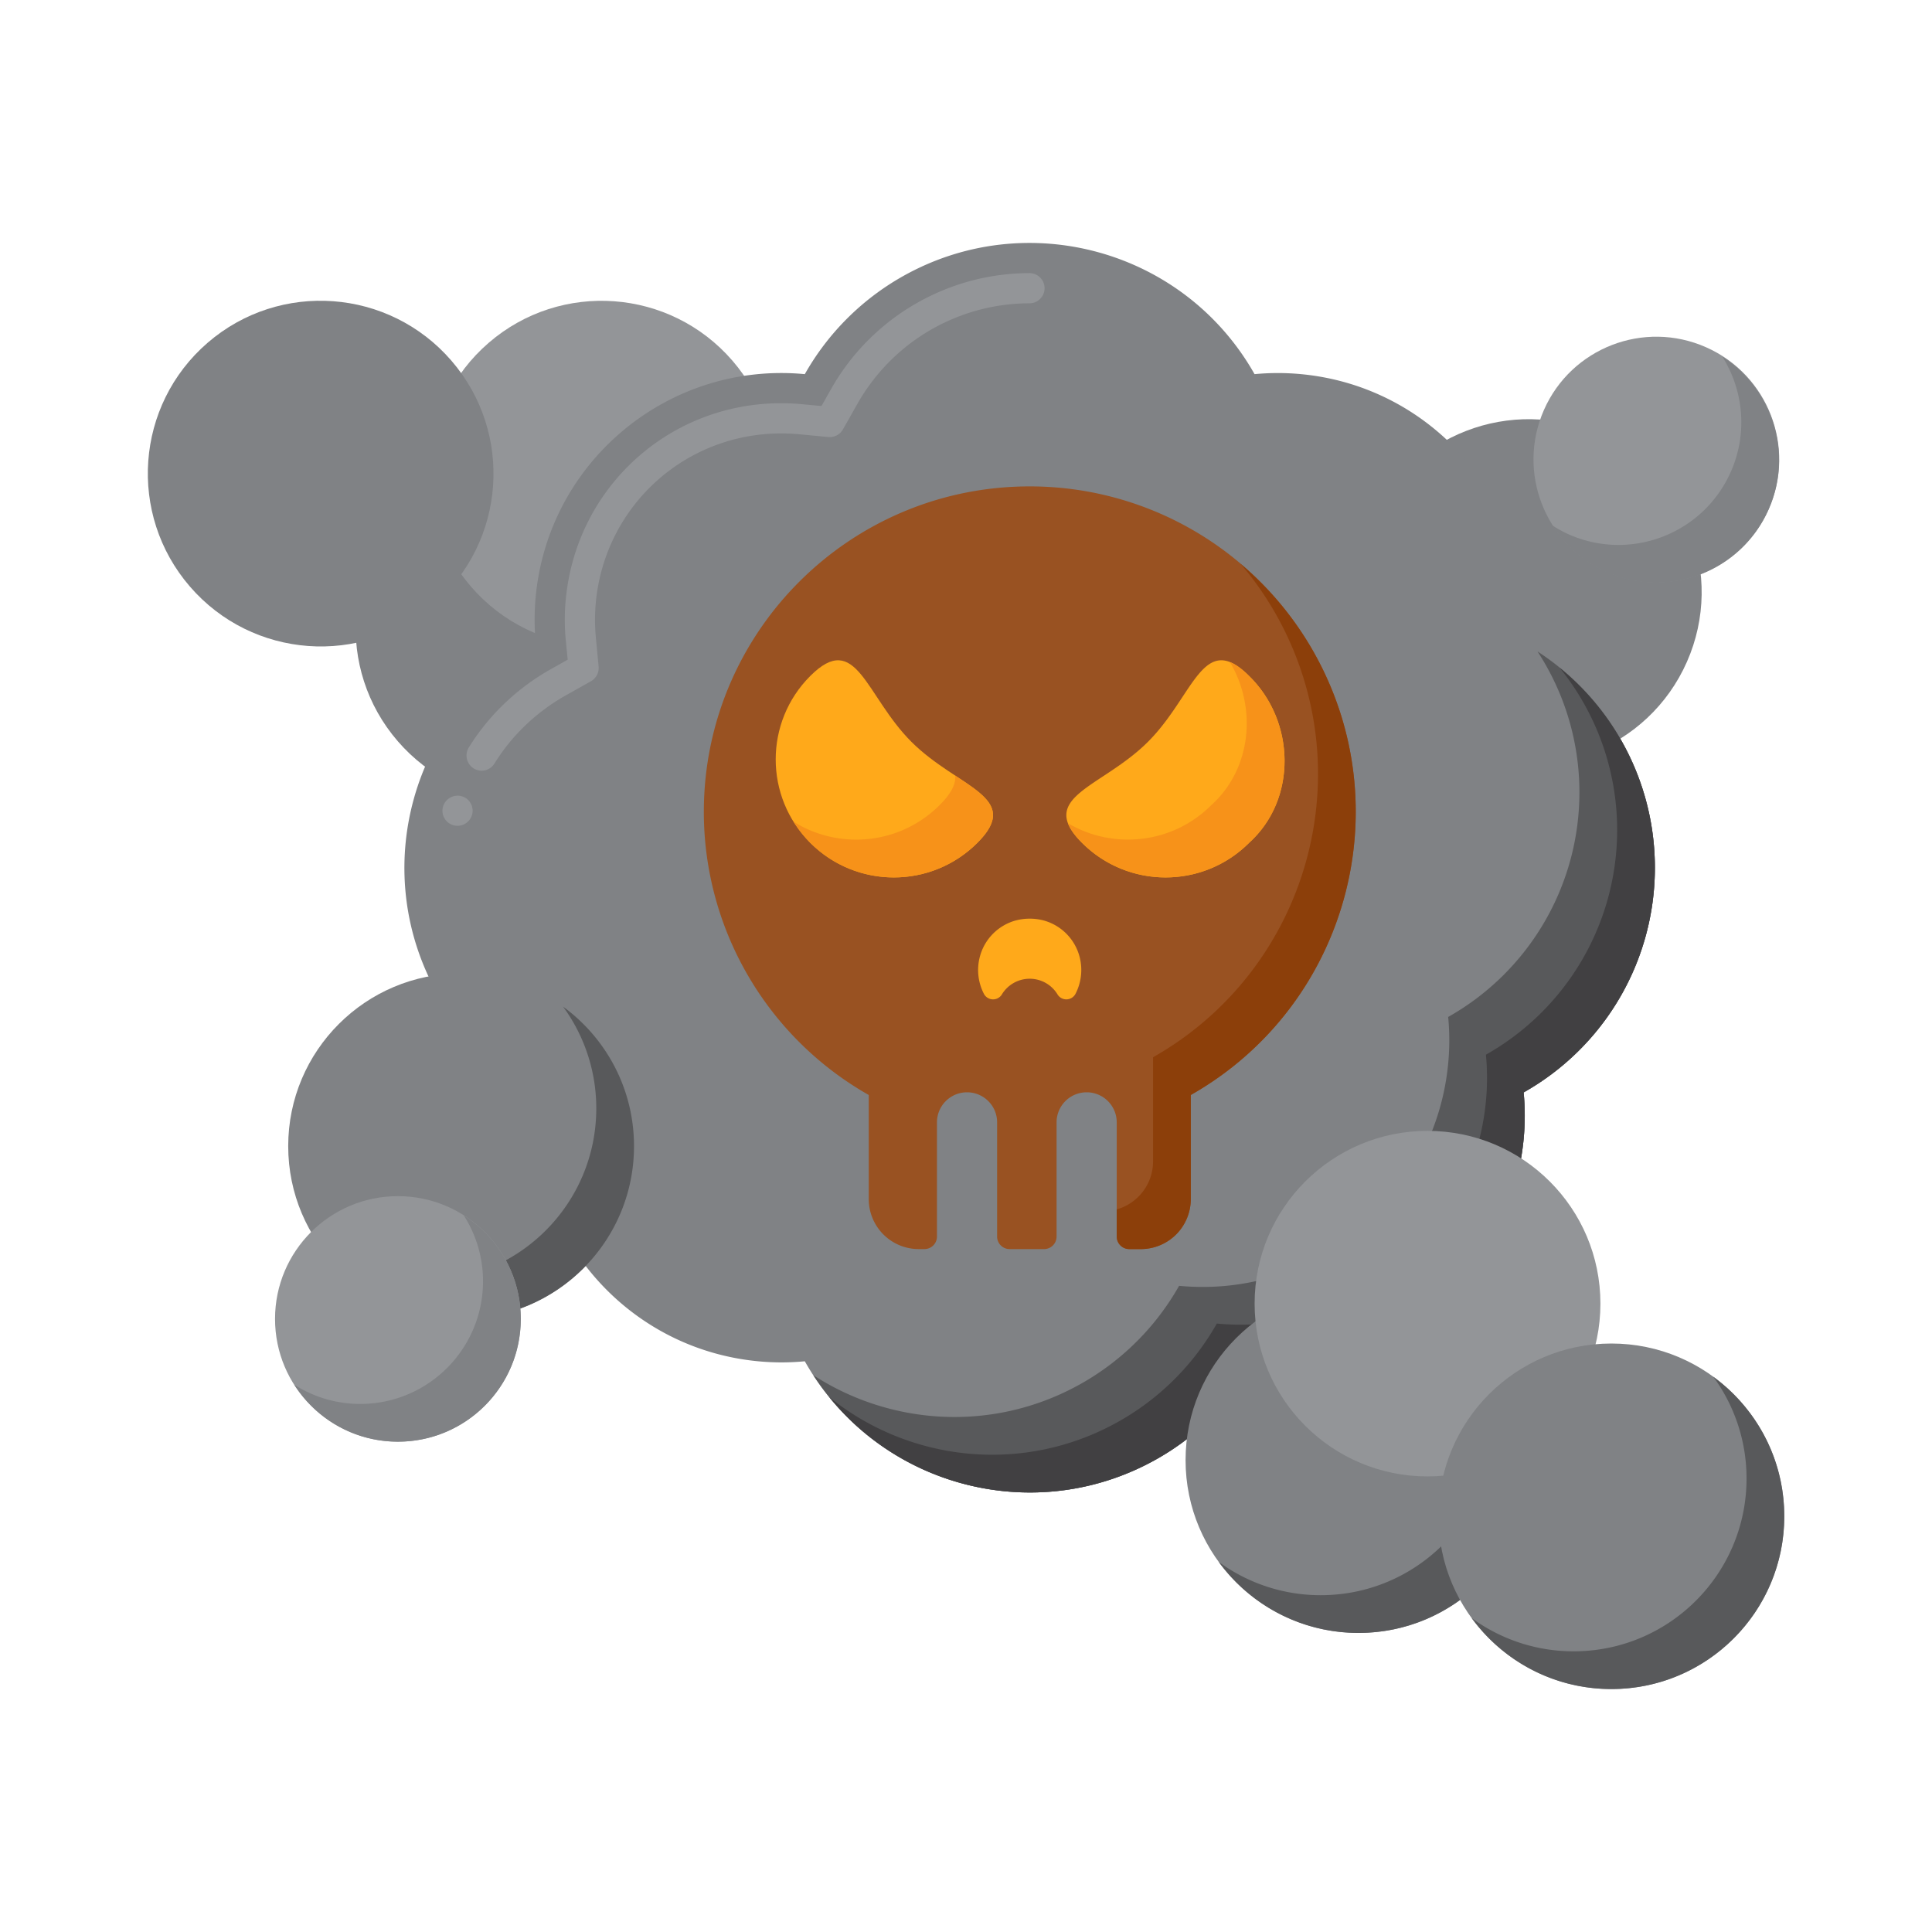 <svg xmlns="http://www.w3.org/2000/svg"
     version="1.1"
     xmlns:xlink="http://www.w3.org/1999/xlink"
     xmlns:svgjs="http://svgjs.com/svgjs"
     width="512"
     height="512"
     x="0"
     y="0"
     viewBox="0 0 256 256"
     style="enable-background:new 0 0 512 512"
     xml:space="preserve"
     class=""><g><ellipse cx="70.009" cy="83.274" fill="#808285" rx="22.893" ry="22.911" transform="rotate(-40.83 69.973 83.237)" data-original="#808285" class=""></ellipse><ellipse cx="79.723"
                                                                                                                                                                                      cy="62.794"
                                                                                                                                                                                      fill="#939598"
                                                                                                                                                                                      rx="22.893"
                                                                                                                                                                                      ry="22.911"
                                                                                                                                                                                      transform="rotate(-40.83 79.684 62.767)"
                                                                                                                                                                                      data-original="#939598"></ellipse><ellipse cx="42.476"
                                                                                                                                                                                                                                 cy="62.777"
                                                                                                                                                                                                                                 fill="#808285"
                                                                                                                                                                                                                                 rx="22.893"
                                                                                                                                                                                                                                 ry="22.911"
                                                                                                                                                                                                                                 transform="rotate(-40.83 42.454 62.749)"
                                                                                                                                                                                                                                 data-original="#808285"
                                                                                                                                                                                                                                 class=""></ellipse><ellipse cx="202.543"
                                                                                                                                                                                                                                                             cy="78.491"
                                                                                                                                                                                                                                                             fill="#808285"
                                                                                                                                                                                                                                                             rx="22.893"
                                                                                                                                                                                                                                                             ry="22.911"
                                                                                                                                                                                                                                                             transform="rotate(-66.17 202.52 78.45)"
                                                                                                                                                                                                                                                             data-original="#808285"
                                                                                                                                                                                                                                                             class=""></ellipse><ellipse cx="219.452"
                                                                                                                                                                                                                                                                                         cy="60.932"
                                                                                                                                                                                                                                                                                         fill="#939598"
                                                                                                                                                                                                                                                                                         rx="16.267"
                                                                                                                                                                                                                                                                                         ry="16.28"
                                                                                                                                                                                                                                                                                         transform="rotate(-66.17 219.43 60.891)"
                                                                                                                                                                                                                                                                                         data-original="#939598"></ellipse><path fill="#808285"
                                                                                                                                                                                                                                                                                                                                 d="M228.211 47.246c2.794 4.427 3.406 10.117 1.134 15.263-3.629 8.218-13.239 11.936-21.464 8.305a16.435 16.435 0 0 1-2.188-1.194 16.206 16.206 0 0 0 7.188 6.194c8.225 3.632 17.835-.086 21.464-8.305 3.287-7.445.525-16.013-6.134-20.263zM219.281 114.981a34.166 34.166 0 0 0-17.39-29.777c1.706-17.972-11.492-33.923-29.479-35.627a32.685 32.685 0 0 0-6.177 0c-9.292-16.443-30.166-22.246-46.622-12.961a34.21 34.21 0 0 0-12.972 12.961C88.655 47.873 72.692 61.06 70.986 79.032a32.632 32.632 0 0 0 0 6.172c-16.456 9.285-22.264 30.142-12.972 46.585a34.202 34.202 0 0 0 12.972 12.961c-1.706 17.972 11.492 33.923 29.479 35.627 2.054.195 4.122.195 6.177 0 9.292 16.443 30.166 22.246 46.622 12.961a34.21 34.21 0 0 0 12.972-12.961c17.986 1.704 33.949-11.483 35.655-29.455a32.632 32.632 0 0 0 0-6.172 34.163 34.163 0 0 0 17.39-29.769z"
                                                                                                                                                                                                                                                                                                                                 data-original="#808285"
                                                                                                                                                                                                                                                                                                                                 class=""></path><path fill="#939598"
                                                                                                                                                                                                                                                                                                                                                       d="M60.63 109.42a1.98 1.98 0 0 1-1.75-1.02c-.26-.46-.32-1-.18-1.51.29-1.04 1.42-1.68 2.46-1.39 1.06.29 1.68 1.39 1.399 2.45 0 0 0 .01-.01.01a1.999 1.999 0 0 1-1.919 1.46zm3.18-7.3c-.37 0-.729-.11-1.05-.3a2.027 2.027 0 0 1-.65-2.76c2.65-4.28 6.4-7.87 10.841-10.37l2.27-1.28-.25-2.58c-.09-.9-.13-1.81-.13-2.71 0-.93.04-1.84.13-2.71 1.4-14.81 13.66-25.98 28.53-25.98h.02c.9 0 1.82.04 2.75.13l2.58.24 1.271-2.25a30.22 30.22 0 0 1 11.46-11.45 30.41 30.41 0 0 1 7.859-3.09c2.29-.54 4.63-.82 6.971-.82 1.1 0 2 .9 2 2s-.9 2-2 2c-2.021 0-4.061.24-6.04.71-2.391.57-4.69 1.48-6.83 2.68a26.24 26.24 0 0 0-9.931 9.93l-1.92 3.39a2.02 2.02 0 0 1-1.93 1.01l-3.87-.37c-.79-.07-1.59-.11-2.37-.11-12.79.01-23.35 9.62-24.569 22.36a25.1 25.1 0 0 0-.11 2.33c0 .77.04 1.56.11 2.33l.369 3.88a2.01 2.01 0 0 1-1.01 1.93l-3.39 1.91c-3.86 2.18-7.11 5.29-9.4 9-.372.59-1.011.95-1.711.95z"
                                                                                                                                                                                                                                                                                                                                                       data-original="#939598"></path><path fill="#808285"
                                                                                                                                                                                                                                                                                                                                                                                            d="M60.988 134.751a33.775 33.775 0 0 1-1.853-1.13 34.08 34.08 0 0 0 1.761 2.447c.024-.438.05-.876.092-1.317z"
                                                                                                                                                                                                                                                                                                                                                                                            data-original="#808285"
                                                                                                                                                                                                                                                                                                                                                                                            class=""></path><path fill="#58595b"
                                                                                                                                                                                                                                                                                                                                                                                                                  d="M219.281 114.981a34.162 34.162 0 0 0-15.552-28.658 34.121 34.121 0 0 1 5.552 18.658 34.166 34.166 0 0 1-17.39 29.77 32.632 32.632 0 0 1 0 6.172c-1.706 17.972-17.669 31.159-35.655 29.455a34.202 34.202 0 0 1-12.972 12.961c-11.497 6.487-25.144 5.601-35.498-1.123 9.767 15.022 29.672 20.052 45.498 11.123a34.21 34.21 0 0 0 12.972-12.961c17.986 1.704 33.949-11.483 35.655-29.455a32.632 32.632 0 0 0 0-6.172 34.166 34.166 0 0 0 17.39-29.77zM65.988 139.751a34.174 34.174 0 0 1-4.738-3.249 34.187 34.187 0 0 0 4.637 4.704c.024-.484.054-.968.101-1.455z"
                                                                                                                                                                                                                                                                                                                                                                                                                  data-original="#58595b"></path><path fill="#414042"
                                                                                                                                                                                                                                                                                                                                                                                                                                                       d="M219.281 114.981c.006-10.393-4.725-20.095-12.641-26.522a34.127 34.127 0 0 1 7.641 21.522 34.166 34.166 0 0 1-17.39 29.77 32.632 32.632 0 0 1 0 6.172c-1.706 17.972-17.669 31.159-35.655 29.455a34.202 34.202 0 0 1-12.972 12.961c-12.604 7.111-27.793 5.363-38.392-3.228 10.323 12.739 28.631 16.556 43.392 8.228a34.21 34.21 0 0 0 12.972-12.961c17.986 1.704 33.949-11.483 35.655-29.455a32.632 32.632 0 0 0 0-6.172 34.166 34.166 0 0 0 17.39-29.77z"
                                                                                                                                                                                                                                                                                                                                                                                                                                                       data-original="#414042"></path><path fill="#995222"
                                                                                                                                                                                                                                                                                                                                                                                                                                                                                            d="M136.439 64.451c-23.841-.005-43.172 19.302-43.177 43.124a43.128 43.128 0 0 0 21.851 37.517v13.798a6.624 6.624 0 0 0 6.626 6.62h.752a1.66 1.66 0 0 0 1.662-1.66v-15.132c0-2.199 1.784-3.982 3.985-3.982s3.985 1.783 3.985 3.982v15.134c0 .917.744 1.66 1.662 1.66h4.555a1.66 1.66 0 0 0 1.662-1.66v-15.134c0-2.199 1.784-3.982 3.985-3.982s3.985 1.783 3.985 3.982v15.134c0 .917.744 1.66 1.662 1.66h1.524a6.624 6.624 0 0 0 6.626-6.62v-13.8c20.731-11.764 27.994-38.092 16.221-58.807a43.173 43.173 0 0 0-37.566-21.834z"
                                                                                                                                                                                                                                                                                                                                                                                                                                                                                            data-original="#995222"
                                                                                                                                                                                                                                                                                                                                                                                                                                                                                            class=""></path><path fill="#8c3f0a"
                                                                                                                                                                                                                                                                                                                                                                                                                                                                                                                  d="M174.006 86.285a43.098 43.098 0 0 0-9.601-11.56 43.075 43.075 0 0 1 4.601 6.56c11.773 20.715 4.51 47.044-16.221 58.807v13.8c0 3.027-2.036 5.573-4.812 6.362v3.597c0 .917.744 1.66 1.662 1.66h1.524a6.624 6.624 0 0 0 6.626-6.62v-13.8c20.731-11.762 27.993-38.091 16.221-58.806z"
                                                                                                                                                                                                                                                                                                                                                                                                                                                                                                                  data-original="#8c3f0a"></path><path fill="#ffa91a"
                                                                                                                                                                                                                                                                                                                                                                                                                                                                                                                                                       d="M107.37 111.682c-6.112-6.106-6.113-16.007-.003-22.114l.003-.003c6.112-6.107 7.286 2.623 13.398 8.731s14.85 7.279 8.736 13.386c-6.111 6.107-16.02 6.109-22.132.003l-.002-.003z"
                                                                                                                                                                                                                                                                                                                                                                                                                                                                                                                                                       data-original="#ffa91a"></path><path fill="#f79219"
                                                                                                                                                                                                                                                                                                                                                                                                                                                                                                                                                                                            d="M126.564 102.764c.103 1.09-.478 2.338-2.06 3.918-5.252 5.249-13.303 5.974-19.344 2.202a15.626 15.626 0 0 0 2.21 2.798l.003.003c6.112 6.106 16.021 6.105 22.132-.003 4.259-4.255 1.308-6.116-2.941-8.918z"
                                                                                                                                                                                                                                                                                                                                                                                                                                                                                                                                                                                            data-original="#f79219"></path><path fill="#ffa91a"
                                                                                                                                                                                                                                                                                                                                                                                                                                                                                                                                                                                                                                 d="M142.501 131.703a1.37 1.37 0 0 1-2.355.093 4.31 4.31 0 0 0-7.41 0 1.37 1.37 0 0 1-2.356-.094 6.879 6.879 0 0 1-.572-4.825 6.768 6.768 0 0 1 4.815-4.92 7.27 7.27 0 0 1 3.636 0 6.773 6.773 0 0 1 4.816 4.92 6.892 6.892 0 0 1-.574 4.826zM165.509 111.682c-6.112 6.108-16.023 6.108-22.135 0-6.113-6.107 2.624-7.279 8.736-13.386s7.286-14.838 13.398-8.731c6.145 5.994 6.393 16.346.001 22.117z"
                                                                                                                                                                                                                                                                                                                                                                                                                                                                                                                                                                                                                                 data-original="#ffa91a"></path><path fill="#f79219"
                                                                                                                                                                                                                                                                                                                                                                                                                                                                                                                                                                                                                                                                      d="M165.509 89.565c-.954-.954-1.788-1.545-2.539-1.842 3.577 6.017 2.916 14.105-2.461 18.959-5.152 5.149-12.997 5.94-18.997 2.408.289.765.884 1.615 1.862 2.592 6.112 6.108 16.023 6.108 22.135 0 6.392-5.771 6.144-16.123 0-22.117z"
                                                                                                                                                                                                                                                                                                                                                                                                                                                                                                                                                                                                                                                                      data-original="#f79219"></path><ellipse cx="180.005"
                                                                                                                                                                                                                                                                                                                                                                                                                                                                                                                                                                                                                                                                                                              cy="193.479"
                                                                                                                                                                                                                                                                                                                                                                                                                                                                                                                                                                                                                                                                                                              fill="#808285"
                                                                                                                                                                                                                                                                                                                                                                                                                                                                                                                                                                                                                                                                                                              rx="22.911"
                                                                                                                                                                                                                                                                                                                                                                                                                                                                                                                                                                                                                                                                                                              ry="22.893"
                                                                                                                                                                                                                                                                                                                                                                                                                                                                                                                                                                                                                                                                                                              data-original="#808285"
                                                                                                                                                                                                                                                                                                                                                                                                                                                                                                                                                                                                                                                                                                              class=""></ellipse><path fill="#58595b"
                                                                                                                                                                                                                                                                                                                                                                                                                                                                                                                                                                                                                                                                                                                                       d="M193.514 174.993a22.772 22.772 0 0 1 4.401 13.485c0 12.643-10.258 22.893-22.911 22.893a22.814 22.814 0 0 1-13.51-4.407c4.167 5.701 10.904 9.407 18.51 9.407 12.653 0 22.911-10.249 22.911-22.893 0-7.593-3.703-14.32-9.401-18.485z"
                                                                                                                                                                                                                                                                                                                                                                                                                                                                                                                                                                                                                                                                                                                                       data-original="#58595b"></path><ellipse cx="189.153"
                                                                                                                                                                                                                                                                                                                                                                                                                                                                                                                                                                                                                                                                                                                                                                               cy="172.74"
                                                                                                                                                                                                                                                                                                                                                                                                                                                                                                                                                                                                                                                                                                                                                                               fill="#939598"
                                                                                                                                                                                                                                                                                                                                                                                                                                                                                                                                                                                                                                                                                                                                                                               rx="22.911"
                                                                                                                                                                                                                                                                                                                                                                                                                                                                                                                                                                                                                                                                                                                                                                               ry="22.893"
                                                                                                                                                                                                                                                                                                                                                                                                                                                                                                                                                                                                                                                                                                                                                                               data-original="#939598"></ellipse><ellipse cx="213.514"
                                                                                                                                                                                                                                                                                                                                                                                                                                                                                                                                                                                                                                                                                                                                                                                                                          cy="200.916"
                                                                                                                                                                                                                                                                                                                                                                                                                                                                                                                                                                                                                                                                                                                                                                                                                          fill="#808285"
                                                                                                                                                                                                                                                                                                                                                                                                                                                                                                                                                                                                                                                                                                                                                                                                                          rx="22.911"
                                                                                                                                                                                                                                                                                                                                                                                                                                                                                                                                                                                                                                                                                                                                                                                                                          ry="22.893"
                                                                                                                                                                                                                                                                                                                                                                                                                                                                                                                                                                                                                                                                                                                                                                                                                          data-original="#808285"
                                                                                                                                                                                                                                                                                                                                                                                                                                                                                                                                                                                                                                                                                                                                                                                                                          class=""></ellipse><path fill="#58595b"
                                                                                                                                                                                                                                                                                                                                                                                                                                                                                                                                                                                                                                                                                                                                                                                                                                                   d="M227.024 182.43a22.772 22.772 0 0 1 4.401 13.485c0 12.643-10.257 22.893-22.911 22.893a22.814 22.814 0 0 1-13.51-4.407c4.167 5.701 10.904 9.407 18.51 9.407 12.653 0 22.911-10.249 22.911-22.893 0-7.594-3.704-14.32-9.401-18.485z"
                                                                                                                                                                                                                                                                                                                                                                                                                                                                                                                                                                                                                                                                                                                                                                                                                                                   data-original="#58595b"></path><ellipse cx="61.1"
                                                                                                                                                                                                                                                                                                                                                                                                                                                                                                                                                                                                                                                                                                                                                                                                                                                                                           cy="151.87"
                                                                                                                                                                                                                                                                                                                                                                                                                                                                                                                                                                                                                                                                                                                                                                                                                                                                                           fill="#808285"
                                                                                                                                                                                                                                                                                                                                                                                                                                                                                                                                                                                                                                                                                                                                                                                                                                                                                           rx="22.911"
                                                                                                                                                                                                                                                                                                                                                                                                                                                                                                                                                                                                                                                                                                                                                                                                                                                                                           ry="22.893"
                                                                                                                                                                                                                                                                                                                                                                                                                                                                                                                                                                                                                                                                                                                                                                                                                                                                                           data-original="#808285"
                                                                                                                                                                                                                                                                                                                                                                                                                                                                                                                                                                                                                                                                                                                                                                                                                                                                                           class=""></ellipse><path fill="#58595b"
                                                                                                                                                                                                                                                                                                                                                                                                                                                                                                                                                                                                                                                                                                                                                                                                                                                                                                                    d="M74.609 133.385a22.772 22.772 0 0 1 4.401 13.485c0 12.643-10.258 22.893-22.911 22.893a22.814 22.814 0 0 1-13.51-4.407c4.167 5.701 10.904 9.407 18.51 9.407 12.653 0 22.911-10.249 22.911-22.893 0-7.594-3.703-14.321-9.401-18.485z"
                                                                                                                                                                                                                                                                                                                                                                                                                                                                                                                                                                                                                                                                                                                                                                                                                                                                                                                    data-original="#58595b"></path><ellipse cx="52.724"
                                                                                                                                                                                                                                                                                                                                                                                                                                                                                                                                                                                                                                                                                                                                                                                                                                                                                                                                                            cy="174.763"
                                                                                                                                                                                                                                                                                                                                                                                                                                                                                                                                                                                                                                                                                                                                                                                                                                                                                                                                                            fill="#939598"
                                                                                                                                                                                                                                                                                                                                                                                                                                                                                                                                                                                                                                                                                                                                                                                                                                                                                                                                                            rx="16.28"
                                                                                                                                                                                                                                                                                                                                                                                                                                                                                                                                                                                                                                                                                                                                                                                                                                                                                                                                                            ry="16.267"
                                                                                                                                                                                                                                                                                                                                                                                                                                                                                                                                                                                                                                                                                                                                                                                                                                                                                                                                                            data-original="#939598"></ellipse><path fill="#808285"
                                                                                                                                                                                                                                                                                                                                                                                                                                                                                                                                                                                                                                                                                                                                                                                                                                                                                                                                                                                                    d="M61.455 161.049a16.162 16.162 0 0 1 2.549 8.714c0 8.984-7.289 16.267-16.28 16.267a16.19 16.19 0 0 1-8.731-2.553c2.889 4.535 7.952 7.553 13.731 7.553 8.991 0 16.28-7.283 16.28-16.267 0-5.77-3.015-10.826-7.549-13.714z"
                                                                                                                                                                                                                                                                                                                                                                                                                                                                                                                                                                                                                                                                                                                                                                                                                                                                                                                                                                                                    data-original="#808285"
                                                                                                                                                                                                                                                                                                                                                                                                                                                                                                                                                                                                                                                                                                                                                                                                                                                                                                                                                                                                    class=""></path></g></svg>
